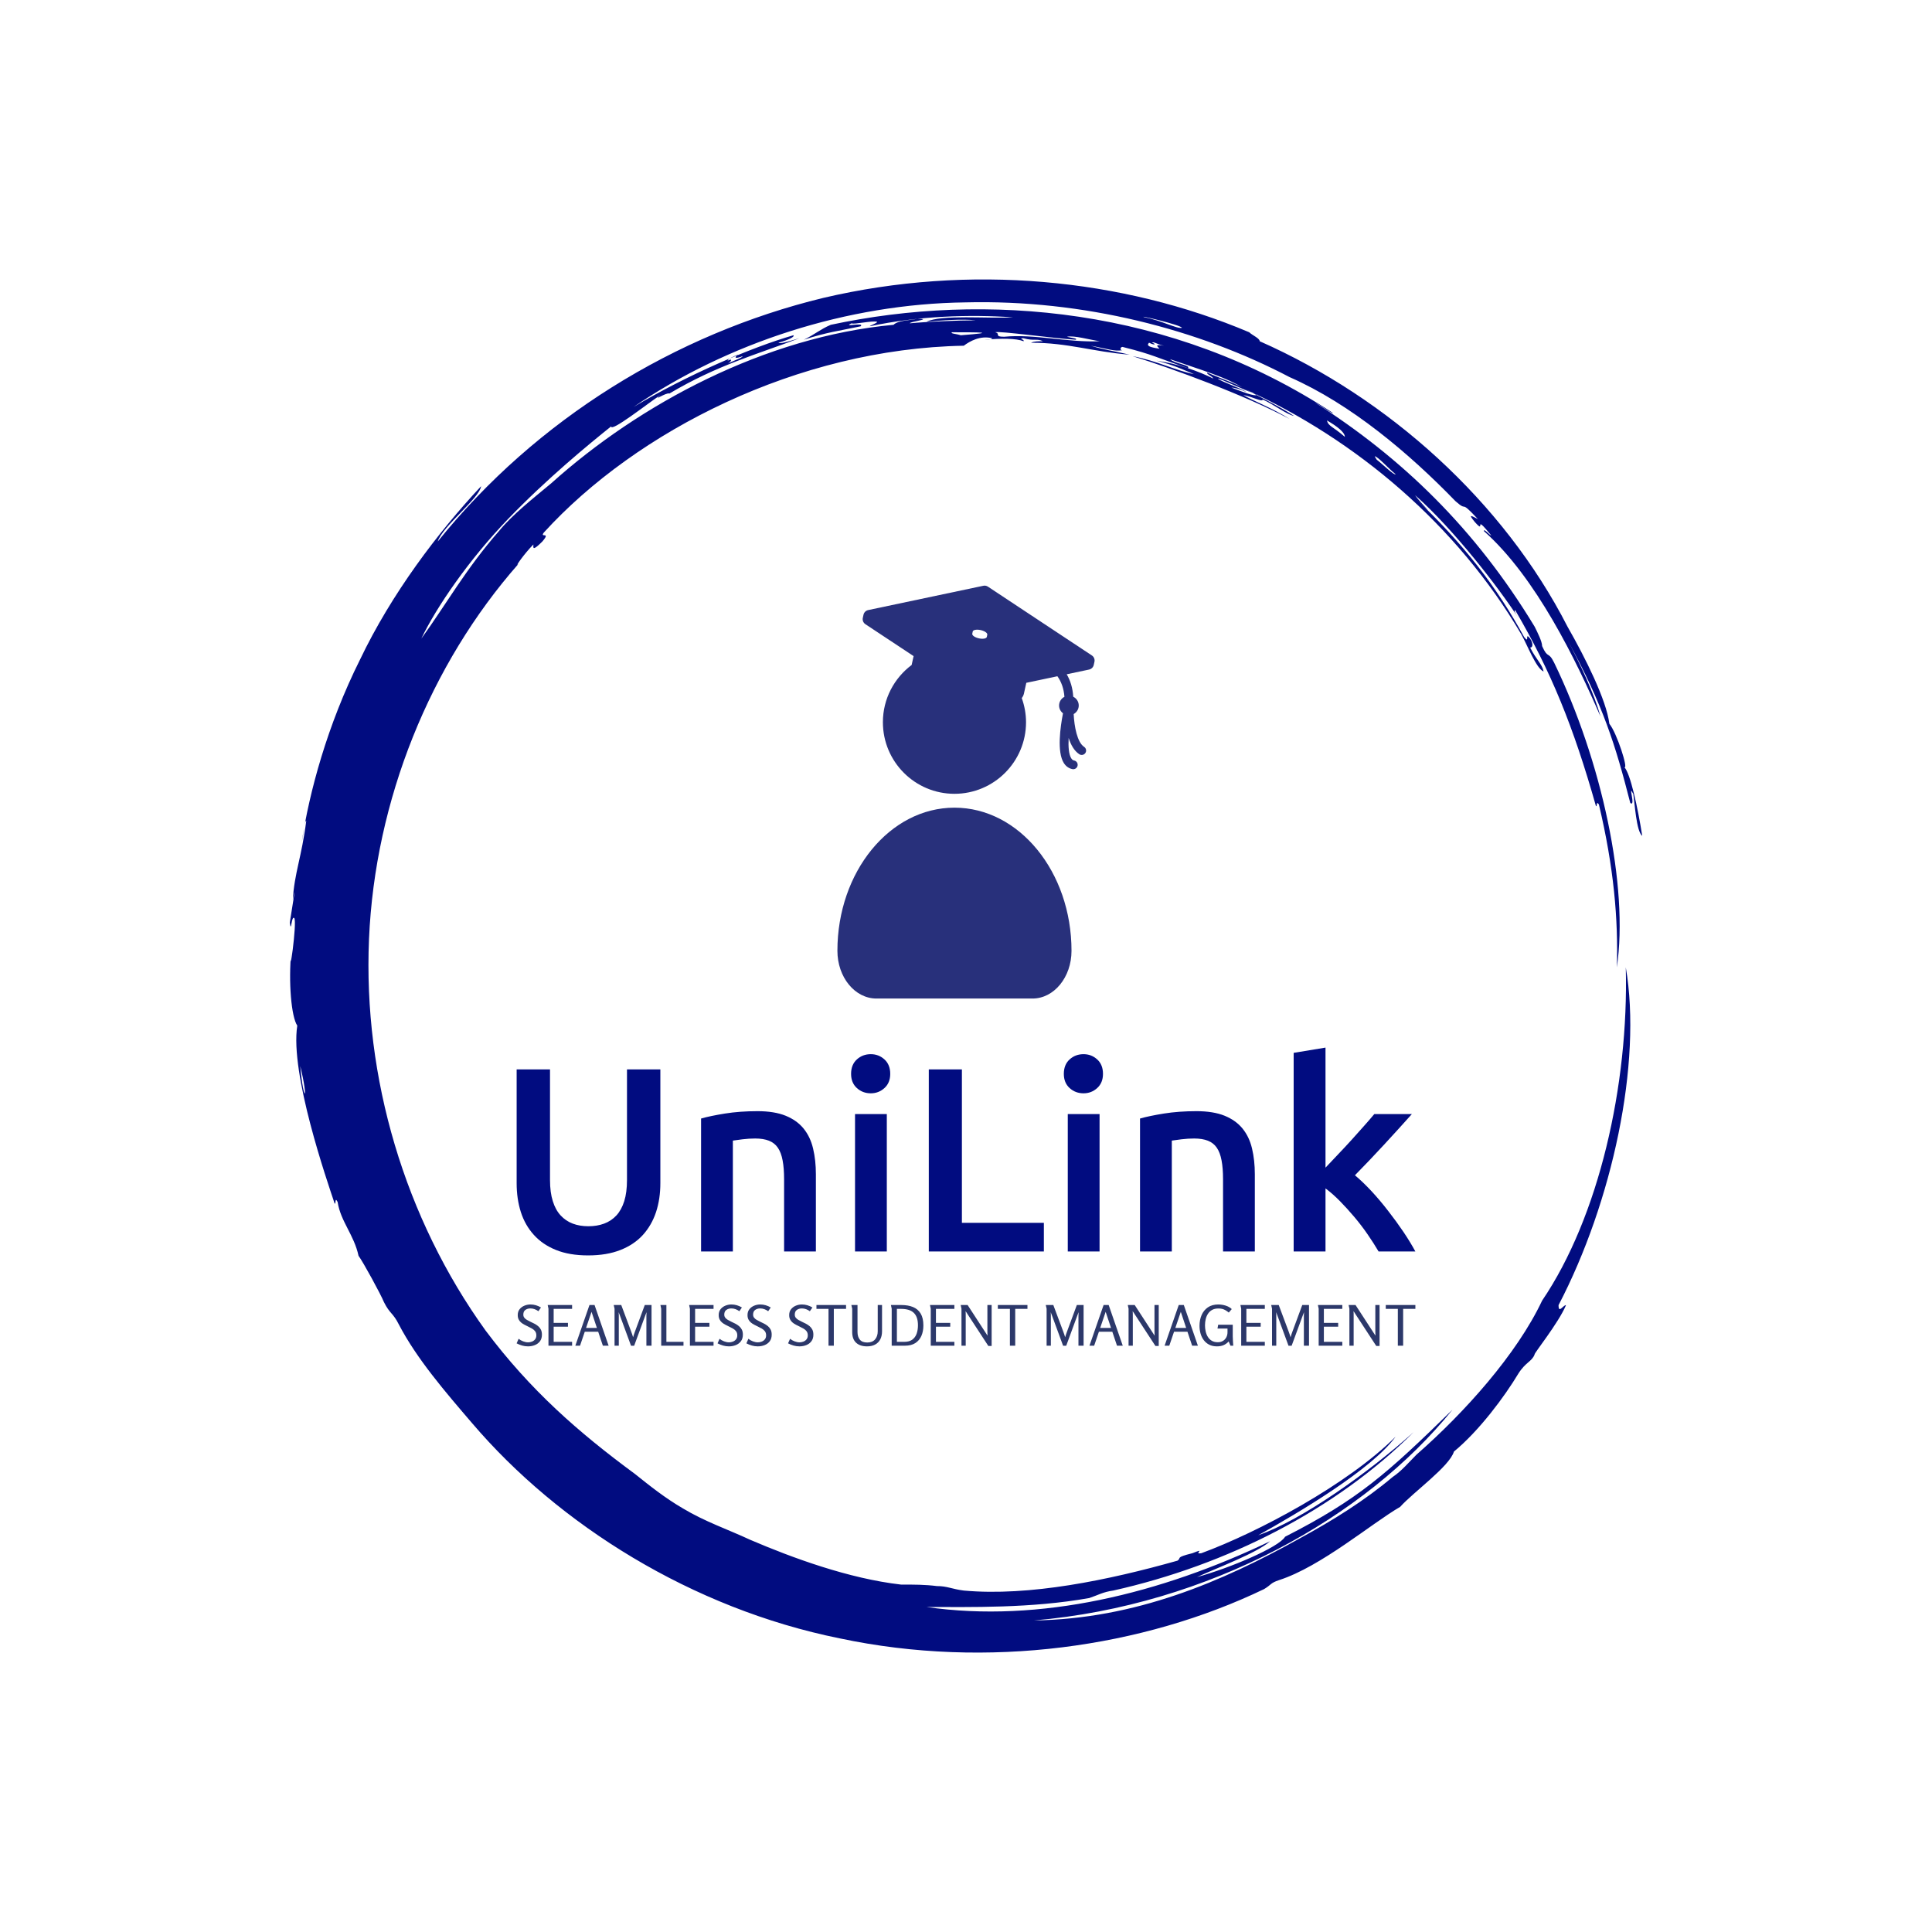 <svg xmlns="http://www.w3.org/2000/svg" version="1.1" xmlns:xlink="http://www.w3.org/1999/xlink" xmlns:svgjs="http://svgjs.dev/svgjs" width="1000" height="1000" viewBox="0 0 1000 1000"><rect width="1000" height="1000" fill="#ffffff"></rect><g transform="matrix(0.7,0,0,0.7,150,106.25)"><svg viewBox="0 0 320 360" data-background-color="#ffffff" preserveAspectRatio="xMidYMid meet" height="1125" width="1000" xmlns="http://www.w3.org/2000/svg" xmlns:xlink="http://www.w3.org/1999/xlink"><g id="tight-bounds" transform="matrix(1,0,0,1,0,0)"><svg viewBox="0 0 320 360" height="360" width="320"><g><svg></svg></g><g><svg viewBox="0 0 320 360" height="360" width="320"><g><path transform="translate(-19.448,3.174) scale(3.536,3.536)" d="M67.6 10.7c0.2 0 1.8 0.8 2.7 1.1-0.3 0.1-1-0.2-1.8-0.5 0.2 0 0.6 0.1 1 0.3-0.2-0.2-1.7-0.7-1.9-0.9M52.7 7.6c0.3-0.1 3.8 0.4 5.4 0.5 0.1-0.1-0.2-0.1-0.6-0.2 0.5-0.1 1.5 0.2 2.2 0.3-2.1 0.1-4.4-0.5-6.4-0.3-0.7 0-0.2-0.2-0.6-0.3M49.8 7.6c1.8 0 3.2 0 0.6 0.2-0.3-0.1-0.7-0.1-0.6-0.2M78.1 15.9c0.2 0 1 0.9 1.4 1.2-0.1 0.1-0.9-0.7-1.3-1 0.1 0.1 0 0-0.1-0.2M76.1 14.6c-0.8-0.7-1.1-0.7-1.2-1.1 0.7 0.4 1.2 0.8 1.2 1.1M63.2 8.3c0.1-0.1 0.3 0.1 0.8 0.2-0.6-0.1-0.5 0-0.3 0.2-0.7-0.1-0.9-0.2-0.7-0.4 0.4 0.2 0.5 0.1 0.2 0M34.8 9.5c0-0.1 0.4-0.3 0.7-0.4-0.3 0.2-0.2 0.3 0.3 0.1 0 0.1-0.6 0.3-1 0.5 0.2-0.1 0.4-0.4 0-0.2M65.2 7.3c-0.3 0.1-1.4-0.5-2.5-0.7-0.6-0.2 2.4 0.5 2.5 0.7M6.2 56.7c0.6 2.5 0.2 2.4 0 0M6.3 41.7c0.1-0.4 0.2-1.5 0.3-1.4-0.3 2.4-0.8 3.5-0.9 5.3 0.3-1.6-0.1 0.9-0.2 1.5 0.1 0.8 0.1-0.5 0.3-0.3 0.2 0.3-0.4 4.5-0.2 2.2-0.2 2.1 0 4.4 0.4 5-0.5 3.2 2 10.4 2.5 11.9 0.1 0.1 0-0.5 0.2-0.1 0.2 1.3 1.1 2.2 1.4 3.6 0.3 0.4 1.5 2.6 1.7 3.1 0.4 0.8 0.6 0.7 1 1.5 1.2 2.3 3.1 4.5 4.9 6.6 5.8 6.8 14.7 12.4 24.6 14.4 9.9 2.1 20.3 0.6 28.4-3.3 0.5-0.3 0.4-0.4 1-0.6 2.8-0.9 6.2-3.8 8.1-4.9 0.9-1 3.3-2.7 3.6-3.7 1.7-1.4 3.4-3.7 4.3-5.2 0.5-0.8 0.9-0.8 1.1-1.3-0.1 0 1.6-2.1 2.1-3.3-0.2 0-0.5 0.6-0.5 0 3.6-6.9 5.6-16.2 4.5-22.6 0.2 7.9-1.8 16.7-5.6 22.3-1.7 3.6-5.2 7.5-8.4 10.3-0.5 0.5-1 1.1-1.6 1.5-1.9 1.6-4 2.9-6.2 4.1-5.2 2.9-11 5.4-17.8 5.5 11.7-1 22.2-6.9 28-14.1-4.4 4.3-6.3 6-11.2 8.5-0.4 0.7-3.7 2.1-5.9 2.7 1.3-0.6 4-1.6 4.9-2.4-7.3 3.5-15.4 5.5-23 4.4 2.9 0 7 0.1 10.9-0.6 0.6-0.2 0.9-0.4 1.6-0.5 7.6-1.7 14.9-5.4 20.1-10.6-3 2.7-7.5 5.9-10.4 6.9 2.7-1.5 7.6-4.4 9.2-6.6-3.2 3.2-9.2 6.4-13 7.8-0.6 0.1 0.4-0.4-0.6 0-1.2 0.3-0.7 0.3-1 0.5-4.6 1.3-9.9 2.4-14.3 2-0.8-0.1-1.1-0.3-1.8-0.3-0.8-0.1-1.5-0.1-2.4-0.1-3.5-0.4-7.3-1.8-10.1-3-1.5-0.7-3-1.2-4.5-2.1-1.2-0.7-2.2-1.5-3.2-2.3-3.8-2.8-7-5.6-10-9.6-5.4-7.5-8.2-16.9-7.8-26.2 0.4-9.3 4.1-18.4 10-25.1-0.3 0.3 0.4-0.7 1-1.3 0 0.2-0.1 0.5 0.6-0.2 0.6-0.7-0.2-0.2 0.1-0.6 6.2-6.8 17-12.3 28.1-12.5 0.4-0.3 1.1-0.7 1.9-0.5 0 0.1-0.5 0.1-0.5 0.1 1.1-0.1 2.1-0.1 2.6 0.1 0.1-0.1-0.4-0.2 0-0.2 0.7 0.2 0.9 0 1.3 0.2-0.3 0-0.6 0-0.8 0.1 2.5 0 4.1 0.6 6.6 0.8-1.3-0.3-1.6-0.3-2.6-0.6 1.1 0.2 1.6 0.4 2.1 0.3-0.2 0-0.1-0.3 0.1-0.2 2 0.5 2.2 0.7 4.3 1.4 0.2-0.2-0.9-0.3-1.2-0.6 2 0.7 3.8 1.2 5 2-0.4-0.3-1.6-0.7-2.5-1.1-0.1 0.1 0.3 0.2 0.4 0.4-1-0.5-2.4-1-3.8-1.2 1.2 0.3 2 0.7 2.5 0.9-1.1-0.2-2.5-0.9-4.1-1.2 2.6 0.8 7.5 2.6 10.5 4.2-1.1-0.7-2.4-1.2-3.1-1.6 0.6 0.1 1.3 0.5 1.3 0.3 0.7 0.3 1.6 1 2.1 1.1-0.9-0.6-2.7-1.5-3.3-1.8 7.5 3.4 14.2 9.1 18.5 16.4 0.4 0.7 1 2.3 1.5 2.5-0.1-0.5-0.5-0.8-0.9-1.6 0.2 0 0.2-0.3 0-0.6-0.4-0.5 0 0.4-0.4-0.1-1.8-3.3-4-6.2-7.4-9.4 1.9 1.8 0.5 0.5 0.1-0.1 2.6 2.3 5.6 6.2 6.9 8.2-0.2-0.3-0.3-0.5-0.2-0.5 2.4 4.1 3.9 7.8 5.4 13.1 0.1 0.1 0-0.4 0.2-0.1 1 4.2 1.3 7.7 1.2 10.9 0.8-5.4-1-13.8-4.2-20.4-0.4-0.8-0.4-0.2-0.8-1.1 0-0.3-0.3-0.9-0.5-1.3-4-6.6-8.9-11.3-14.7-15 0.4 0.2 1.2 0.8 1.2 0.7-10.8-7.1-23.3-8.1-33.6-5.9-0.7 0.3-1 0.6-1.8 1 1.5-0.5 2.4-0.6 3.8-0.9 0.3-0.3-1.3 0.1-0.6-0.2 0.1 0.1 1.4-0.2 1.7-0.1 0 0.1-0.4 0.2-0.5 0.3 3.3-0.7 6.7-0.8 9.6-0.6-1.7 0.1-4.8-0.2-5.8 0.3 1-0.1 2.4-0.2 3.3-0.1-1.2 0-3.4 0.1-4.4 0.2-0.1-0.1 1.6-0.3 0.5-0.3-0.5 0.1-1.3 0.1-1.6 0.4-8.6 0.8-17 5.3-22.9 10.6-1.2 1-2.6 2.1-3.5 3.2-2.2 2.5-3.6 5-5.2 7.2 1-2.1 3.2-5.3 5.8-8 2.6-2.7 5.4-5 6.9-6.2 0 0.4 2.4-1.5 3.3-2.1-0.6 0.5 0.4-0.2 0.6-0.1 3.2-1.9 5.8-2.6 8.7-3.7-0.7 0.2-1.3 0.4-1.4 0.3 0.7-0.2 1.1-0.4 1-0.5-2.8 0.8-7.2 2.7-10.7 4.8 6.3-4.3 14.3-6.9 22.2-7 7.9-0.2 15.6 1.8 21.7 5 4.1 1.8 8 5.1 11.1 8.3 0.9 0.8 0.2-0.2 1.5 1.2-0.4-0.2-0.7-0.4-0.2 0.2 0.8 0.9-0.2-0.7 1.1 0.9-0.1 0-0.5-0.5-0.5-0.3 3.5 3.1 6.2 8.7 7.8 12.4-0.4-1.5-1.4-3.6-2.2-5.1 2.4 4.4 3.2 7 4.2 10.9 0.4 0.3-0.2-1.4 0.2-0.6 0.1 0.6 0.2 2.5 0.6 2.8-0.3-1.9-0.8-4.2-1.2-4.6 0.3 0.2-0.5-2.3-1-2.9-0.2-1.6-1.6-4.4-2.8-6.5-4.3-8.4-12-15.3-20.6-19.1 0-0.2-0.5-0.4-0.7-0.6-8.5-3.6-18.7-4.6-28.5-2.3-9.9 2.4-19.2 8.1-25.8 16.3 0.3-1 2.8-2.9 2.9-3.7-2.9 3.1-6 7.2-8.1 11.6-2.2 4.4-3.4 8.9-3.9 12.2" fill="#010c80" fill-rule="nonzero" stroke="none" stroke-width="1" stroke-linecap="butt" stroke-linejoin="miter" stroke-miterlimit="10" stroke-dasharray="" stroke-dashoffset="0" font-family="none" font-weight="none" font-size="none" text-anchor="none" style="mix-blend-mode: normal" data-fill-palette-color="tertiary"></path></g><g transform="matrix(1,0,0,1,53.669,90)"><svg viewBox="0 0 212.661 180" height="180" width="212.661"><g><svg viewBox="0 0 212.661 180" height="180" width="212.661"><g><svg viewBox="0 0 224 189.597" height="180" width="212.661"><g transform="matrix(1,0,0,1,0,115.135)"><svg viewBox="0 0 224 74.463" height="74.463" width="224"><g id="textblocktransform"><svg viewBox="0 0 224 74.463" height="74.463" width="224" id="textblock"><g><svg viewBox="0 0 224 51.793" height="51.793" width="224"><g transform="matrix(1,0,0,1,0,0)"><svg width="224" viewBox="3.9 -38.8 171.04 39.55" height="51.793" data-palette-color="#010c80"><path d="M17.5 0.75L17.5 0.75Q13.95 0.75 11.4-0.28 8.85-1.3 7.18-3.15 5.5-5 4.7-7.5 3.9-10 3.9-13L3.9-13 3.9-34.65 10.25-34.65 10.25-13.6Q10.25-11.25 10.78-9.58 11.3-7.9 12.28-6.85 13.25-5.8 14.58-5.3 15.9-4.8 17.55-4.8L17.55-4.8Q19.2-4.8 20.55-5.3 21.9-5.8 22.88-6.85 23.85-7.9 24.38-9.58 24.9-11.25 24.9-13.6L24.9-13.6 24.9-34.65 31.25-34.65 31.25-13Q31.25-10 30.43-7.5 29.6-5 27.93-3.15 26.25-1.3 23.65-0.28 21.05 0.75 17.5 0.75ZM39 0L39-25.3Q40.75-25.8 43.55-26.25 46.35-26.7 49.75-26.7L49.75-26.7Q52.95-26.7 55.1-25.83 57.25-24.95 58.52-23.38 59.8-21.8 60.32-19.58 60.85-17.35 60.85-14.7L60.85-14.7 60.85 0 54.8 0 54.8-13.75Q54.8-15.85 54.52-17.32 54.25-18.8 53.62-19.73 53-20.65 51.92-21.08 50.85-21.5 49.3-21.5L49.3-21.5Q48.15-21.5 46.9-21.35 45.65-21.2 45.05-21.1L45.05-21.1 45.05 0 39 0ZM74.35-26.15L74.35 0 68.3 0 68.3-26.15 74.35-26.15ZM75-33.8L75-33.8Q75-32.1 73.9-31.1 72.8-30.1 71.3-30.1L71.3-30.1Q69.75-30.1 68.65-31.1 67.55-32.1 67.55-33.8L67.55-33.8Q67.55-35.55 68.65-36.55 69.75-37.55 71.3-37.55L71.3-37.55Q72.8-37.55 73.9-36.55 75-35.55 75-33.8ZM88.64-5.45L104.24-5.45 104.24 0 82.34 0 82.34-34.65 88.64-34.65 88.64-5.45ZM114.84-26.15L114.84 0 108.79 0 108.79-26.15 114.84-26.15ZM115.49-33.8L115.49-33.8Q115.49-32.1 114.39-31.1 113.29-30.1 111.79-30.1L111.79-30.1Q110.24-30.1 109.14-31.1 108.04-32.1 108.04-33.8L108.04-33.8Q108.04-35.55 109.14-36.55 110.24-37.55 111.79-37.55L111.79-37.55Q113.29-37.55 114.39-36.55 115.49-35.55 115.49-33.8ZM122.54 0L122.54-25.3Q124.29-25.8 127.09-26.25 129.89-26.7 133.29-26.7L133.29-26.7Q136.49-26.7 138.64-25.83 140.79-24.95 142.06-23.38 143.34-21.8 143.86-19.58 144.39-17.35 144.39-14.7L144.39-14.7 144.39 0 138.34 0 138.34-13.75Q138.34-15.85 138.06-17.32 137.79-18.8 137.16-19.73 136.54-20.65 135.46-21.08 134.39-21.5 132.84-21.5L132.84-21.5Q131.69-21.5 130.44-21.35 129.19-21.2 128.59-21.1L128.59-21.1 128.59 0 122.54 0ZM157.84-38.8L157.84-15.95Q158.99-17.15 160.28-18.53 161.59-19.9 162.84-21.28 164.09-22.65 165.21-23.93 166.34-25.2 167.13-26.15L167.13-26.15 174.28-26.15Q171.78-23.35 169.01-20.35 166.24-17.35 163.44-14.5L163.44-14.5Q164.94-13.25 166.59-11.48 168.24-9.7 169.78-7.7 171.34-5.7 172.69-3.7 174.03-1.7 174.94 0L174.94 0 167.94 0Q167.03-1.55 165.86-3.25 164.69-4.95 163.34-6.55 161.99-8.15 160.59-9.58 159.19-11 157.84-12L157.84-12 157.84 0 151.78 0 151.78-37.8 157.84-38.8Z" opacity="1" transform="matrix(1,0,0,1,0,0)" fill="#010c80" class="undefined-text-0" data-fill-palette-color="primary" id="text-0"></path></svg></g></svg></g><g transform="matrix(1,0,0,1,0,64.02)"><svg viewBox="0 0 224 10.443" height="10.443" width="224"><g transform="matrix(1,0,0,1,0,0)"><svg width="224" viewBox="1.6 -36.9 804.4 37.5" height="10.443" data-palette-color="#2c386a"><path d="M14-36.9L14-36.9Q16.5-36.9 18.88-36.2 21.25-35.5 23.4-34.2L23.4-34.2 21.1-30.85Q19.55-32 17.73-32.68 15.9-33.35 13.95-33.35L13.95-33.35Q11.3-33.35 9.45-32.02 7.6-30.7 7.6-27.8L7.6-27.8Q7.6-26.2 8.47-25.08 9.35-23.95 10.8-23.1 12.25-22.25 13.95-21.45L13.95-21.45Q15.7-20.65 17.53-19.7 19.35-18.75 20.88-17.48 22.4-16.2 23.33-14.38 24.25-12.55 24.25-9.9L24.25-9.9Q24.25-6.3 22.5-3.98 20.75-1.65 17.9-0.53 15.05 0.6 11.75 0.6L11.75 0.6Q9.05 0.6 6.53-0.13 4-0.85 1.6-2.1L1.6-2.1 3.4-6.2Q5.05-4.8 7.4-3.9 9.75-3 11.9-3L11.9-3Q13.55-3 15.25-3.63 16.95-4.25 18.1-5.65 19.25-7.05 19.25-9.25L19.25-9.25Q19.25-11.45 18.2-12.88 17.15-14.3 15.45-15.28 13.75-16.25 11.85-17.15L11.85-17.15Q10.2-17.95 8.55-18.8 6.9-19.65 5.55-20.8 4.2-21.95 3.4-23.55 2.6-25.15 2.6-27.4L2.6-27.4Q2.6-30.55 4.28-32.65 5.95-34.75 8.58-35.83 11.2-36.9 14-36.9ZM30.1-33.1L29.4-36.4 51.25-36.4 51.25-32.95 34.75-32.95 34.75-20.4 47.55-20.4 47.55-17 34.75-17 34.75-3.45 51.25-3.45 51.25 0 30.1 0 30.1-33.1ZM66.8-36.4L71.35-36.4 83.95 0 78.8 0 74.6-12.5 62.6-12.5 58.35 0 54.15 0 66.8-36.4ZM73.45-15.9L68.65-30.3 63.75-15.9 73.45-15.9ZM88.5-36.4L95.25-36.4 104.1-12.75Q104.55-11.5 104.98-10.3 105.4-9.1 105.85-7.55L105.85-7.55Q106.25-9.05 106.65-10.23 107.05-11.4 107.5-12.6L107.5-12.6 116.3-36.4 122.35-36.4 122.35 0 117.75 0 117.75-26.35Q117.75-27.25 117.8-28.1 117.85-28.95 117.9-30L117.9-30Q117.6-29.2 117.25-28.35 116.9-27.5 116.6-26.65L116.6-26.65 106.8 0.05 104 0.05 94.1-26.9Q93.85-27.65 93.5-28.48 93.15-29.3 92.9-30L92.9-30Q93-29.05 93.03-28.25 93.05-27.45 93.05-26.6L93.05-26.6 93.05 0 89.25 0 89.25-33.1 88.5-36.4ZM131-33.1L130.3-36.4 135.65-36.4 135.65-3.45 150.95-3.45 150.95 0 131 0 131-33.1ZM156.7-33.1L156-36.4 177.85-36.4 177.85-32.95 161.35-32.95 161.35-20.4 174.15-20.4 174.15-17 161.35-17 161.35-3.45 177.85-3.45 177.85 0 156.7 0 156.7-33.1ZM193.85-36.9L193.85-36.9Q196.35-36.9 198.73-36.2 201.1-35.5 203.25-34.2L203.25-34.2 200.95-30.85Q199.4-32 197.58-32.68 195.75-33.35 193.8-33.35L193.8-33.35Q191.15-33.35 189.3-32.02 187.45-30.7 187.45-27.8L187.45-27.8Q187.45-26.2 188.33-25.08 189.2-23.95 190.65-23.1 192.1-22.25 193.8-21.45L193.8-21.45Q195.55-20.65 197.38-19.7 199.2-18.75 200.73-17.48 202.25-16.2 203.18-14.38 204.1-12.55 204.1-9.9L204.1-9.9Q204.1-6.3 202.35-3.98 200.6-1.65 197.75-0.53 194.9 0.6 191.6 0.6L191.6 0.6Q188.9 0.6 186.38-0.13 183.85-0.85 181.45-2.1L181.45-2.1 183.25-6.2Q184.9-4.8 187.25-3.9 189.6-3 191.75-3L191.75-3Q193.4-3 195.1-3.63 196.8-4.25 197.95-5.65 199.1-7.05 199.1-9.25L199.1-9.25Q199.1-11.45 198.05-12.88 197-14.3 195.3-15.28 193.6-16.25 191.7-17.15L191.7-17.15Q190.05-17.95 188.4-18.8 186.75-19.65 185.4-20.8 184.05-21.95 183.25-23.55 182.45-25.15 182.45-27.4L182.45-27.4Q182.45-30.55 184.13-32.65 185.8-34.75 188.43-35.83 191.05-36.9 193.85-36.9ZM219.65-36.9L219.65-36.9Q222.15-36.9 224.53-36.2 226.9-35.5 229.05-34.2L229.05-34.2 226.75-30.85Q225.2-32 223.38-32.68 221.55-33.35 219.6-33.35L219.6-33.35Q216.95-33.35 215.1-32.02 213.25-30.7 213.25-27.8L213.25-27.8Q213.25-26.2 214.13-25.08 215-23.95 216.45-23.1 217.9-22.25 219.6-21.45L219.6-21.45Q221.35-20.65 223.18-19.7 225-18.75 226.53-17.48 228.05-16.2 228.98-14.38 229.9-12.55 229.9-9.9L229.9-9.9Q229.9-6.3 228.15-3.98 226.4-1.65 223.55-0.53 220.7 0.6 217.4 0.6L217.4 0.6Q214.7 0.6 212.18-0.13 209.65-0.85 207.25-2.1L207.25-2.1 209.05-6.2Q210.7-4.8 213.05-3.9 215.4-3 217.55-3L217.55-3Q219.2-3 220.9-3.63 222.6-4.25 223.75-5.65 224.9-7.05 224.9-9.25L224.9-9.25Q224.9-11.45 223.85-12.88 222.8-14.3 221.1-15.28 219.4-16.25 217.5-17.15L217.5-17.15Q215.85-17.95 214.2-18.8 212.55-19.65 211.2-20.8 209.85-21.95 209.05-23.55 208.25-25.15 208.25-27.4L208.25-27.4Q208.25-30.55 209.93-32.65 211.6-34.75 214.23-35.83 216.85-36.9 219.65-36.9ZM256.95-36.9L256.95-36.9Q259.45-36.9 261.83-36.2 264.2-35.5 266.35-34.2L266.35-34.2 264.05-30.85Q262.5-32 260.68-32.68 258.85-33.35 256.9-33.35L256.9-33.35Q254.25-33.35 252.4-32.02 250.55-30.7 250.55-27.8L250.55-27.8Q250.55-26.2 251.43-25.08 252.3-23.95 253.75-23.1 255.2-22.25 256.9-21.45L256.9-21.45Q258.65-20.65 260.48-19.7 262.3-18.75 263.83-17.48 265.35-16.2 266.28-14.38 267.2-12.55 267.2-9.9L267.2-9.9Q267.2-6.3 265.45-3.98 263.7-1.65 260.85-0.53 258 0.6 254.7 0.6L254.7 0.6Q252 0.6 249.48-0.13 246.95-0.85 244.55-2.1L244.55-2.1 246.35-6.2Q248-4.8 250.35-3.9 252.7-3 254.85-3L254.85-3Q256.5-3 258.2-3.63 259.9-4.25 261.05-5.65 262.2-7.05 262.2-9.25L262.2-9.25Q262.2-11.45 261.15-12.88 260.1-14.3 258.4-15.28 256.7-16.25 254.8-17.15L254.8-17.15Q253.15-17.95 251.5-18.8 249.85-19.65 248.5-20.8 247.15-21.95 246.35-23.55 245.55-25.15 245.55-27.4L245.55-27.4Q245.55-30.55 247.23-32.65 248.9-34.75 251.53-35.83 254.15-36.9 256.95-36.9ZM280.75 0L280.75-32.95 269.95-32.95 269.95-36.4 296.45-36.4 296.45-32.95 285.5-32.95 285.5 0 280.75 0ZM301.2-36.4L306.7-36.4 306.7-12.2Q306.7-7.95 308.8-5.4 310.9-2.85 315.4-2.85L315.4-2.85Q320.05-2.85 322.43-5.65 324.8-8.45 324.8-12.9L324.8-12.9 324.8-36.4 328.65-36.4 328.65-12.9Q328.65-8.7 327.08-5.68 325.5-2.65 322.5-1.03 319.5 0.6 315.2 0.6L315.2 0.6Q308.95 0.6 305.45-2.65 301.95-5.9 301.95-12.2L301.95-12.2 301.95-33.1 301.2-36.4ZM365.65-18.1L365.65-18.1Q365.65-12.85 363.88-8.78 362.1-4.7 358.45-2.35 354.8 0 349.15 0L349.15 0 337.3 0 337.3-33.1Q337.3-33.15 337.13-33.9 336.95-34.65 336.8-35.45 336.65-36.25 336.6-36.4L336.6-36.4 345.95-36.4Q352.05-36.4 356.45-34.58 360.85-32.75 363.25-28.73 365.65-24.7 365.65-18.1ZM360.8-18.2L360.8-18.2Q360.8-22.15 359.83-24.95 358.85-27.75 356.93-29.53 355-31.3 352.18-32.13 349.35-32.95 345.6-32.95L345.6-32.95 341.95-32.95 341.95-3.45 348.55-3.45Q353.1-3.45 355.78-5.45 358.45-7.45 359.63-10.8 360.8-14.15 360.8-18.2ZM372.25-33.1L371.55-36.4 393.4-36.4 393.4-32.95 376.9-32.95 376.9-20.4 389.7-20.4 389.7-17 376.9-17 376.9-3.45 393.4-3.45 393.4 0 372.25 0 372.25-33.1ZM399.05-36.4L405.25-36.4 421.15-11.95Q421.6-11.25 422.1-10.48 422.6-9.7 423.1-9L423.1-9Q423.05-9.85 423-10.73 422.95-11.6 422.95-12.4L422.95-12.4 422.95-36.4 426.75-36.4 426.75 0.25 423.8 0.25 405.25-28.15Q404.85-28.8 404.38-29.53 403.9-30.25 403.4-30.9L403.4-30.9Q403.5-30.1 403.53-29.28 403.55-28.45 403.55-27.65L403.55-27.65 403.55 0 399.75 0 399.75-33.1 399.05-36.4ZM443.1 0L443.1-32.95 432.3-32.95 432.3-36.4 458.8-36.4 458.8-32.95 447.85-32.95 447.85 0 443.1 0ZM475.2-36.4L481.95-36.4 490.8-12.75Q491.25-11.5 491.68-10.3 492.1-9.1 492.55-7.55L492.55-7.55Q492.95-9.05 493.35-10.23 493.75-11.4 494.2-12.6L494.2-12.6 503-36.4 509.05-36.4 509.05 0 504.45 0 504.45-26.35Q504.45-27.25 504.5-28.1 504.55-28.95 504.6-30L504.6-30Q504.3-29.2 503.95-28.35 503.6-27.5 503.3-26.65L503.3-26.65 493.5 0.05 490.7 0.05 480.8-26.9Q480.55-27.65 480.2-28.48 479.85-29.3 479.6-30L479.6-30Q479.7-29.05 479.73-28.25 479.75-27.45 479.75-26.6L479.75-26.6 479.75 0 475.95 0 475.95-33.1 475.2-36.4ZM526.95-36.4L531.5-36.4 544.1 0 538.95 0 534.75-12.5 522.75-12.5 518.5 0 514.3 0 526.95-36.4ZM533.6-15.9L528.8-30.3 523.9-15.9 533.6-15.9ZM548.6-36.4L554.8-36.4 570.7-11.95Q571.15-11.25 571.65-10.48 572.15-9.7 572.65-9L572.65-9Q572.6-9.85 572.55-10.73 572.5-11.6 572.5-12.4L572.5-12.4 572.5-36.4 576.3-36.4 576.3 0.25 573.35 0.25 554.8-28.15Q554.4-28.8 553.92-29.53 553.45-30.25 552.95-30.9L552.95-30.9Q553.05-30.1 553.07-29.28 553.1-28.45 553.1-27.65L553.1-27.65 553.1 0 549.3 0 549.3-33.1 548.6-36.4ZM594.2-36.4L598.75-36.4 611.35 0 606.2 0 602-12.5 590-12.5 585.75 0 581.55 0 594.2-36.4ZM600.85-15.9L596.05-30.3 591.15-15.9 600.85-15.9ZM629.7-36.9L629.7-36.9Q631.65-36.9 633.87-36.48 636.1-36.05 638.17-35.13 640.25-34.2 641.65-32.75L641.65-32.75 639-29.65Q637.45-30.9 636.1-31.7 634.75-32.5 633.27-32.9 631.8-33.3 629.7-33.3L629.7-33.3Q626.4-33.3 624.12-32.05 621.85-30.8 620.42-28.65 619-26.5 618.35-23.8 617.7-21.1 617.7-18.2L617.7-18.2Q617.7-15.45 618.3-12.78 618.9-10.1 620.25-7.9 621.6-5.7 623.8-4.4 626-3.1 629.2-3.1L629.2-3.1Q631.85-3.1 633.77-4.28 635.7-5.45 636.77-7.48 637.85-9.5 637.85-12.05L637.85-12.05 637.85-15.35 628.9-15.35 629.5-18.75 642.55-18.75 642.55-8.3Q642.55-6.25 642.72-4.15 642.9-2.05 643 0L643 0 640.5 0 638.9-3.8Q636.7-1.45 634.17-0.43 631.65 0.6 628.4 0.6L628.4 0.6Q624.45 0.6 621.52-0.88 618.6-2.35 616.65-4.93 614.7-7.5 613.75-10.8 612.8-14.1 612.8-17.75L612.8-17.75Q612.8-23.1 614.67-27.43 616.55-31.75 620.3-34.33 624.05-36.9 629.7-36.9ZM650.1-33.1L649.4-36.4 671.25-36.4 671.25-32.95 654.75-32.95 654.75-20.4 667.55-20.4 667.55-17 654.75-17 654.75-3.45 671.25-3.45 671.25 0 650.1 0 650.1-33.1ZM676.95-36.4L683.7-36.4 692.55-12.75Q693-11.5 693.42-10.3 693.85-9.1 694.3-7.55L694.3-7.55Q694.7-9.05 695.1-10.23 695.5-11.4 695.95-12.6L695.95-12.6 704.75-36.4 710.8-36.4 710.8 0 706.2 0 706.2-26.35Q706.2-27.25 706.25-28.1 706.3-28.95 706.35-30L706.35-30Q706.05-29.2 705.7-28.35 705.35-27.5 705.05-26.65L705.05-26.65 695.25 0.05 692.45 0.05 682.55-26.9Q682.3-27.65 681.95-28.48 681.6-29.3 681.35-30L681.35-30Q681.45-29.05 681.48-28.25 681.5-27.45 681.5-26.6L681.5-26.6 681.5 0 677.7 0 677.7-33.1 676.95-36.4ZM719.45-33.1L718.75-36.4 740.6-36.4 740.6-32.95 724.1-32.95 724.1-20.4 736.9-20.4 736.9-17 724.1-17 724.1-3.45 740.6-3.45 740.6 0 719.45 0 719.45-33.1ZM746.25-36.4L752.45-36.4 768.35-11.95Q768.8-11.25 769.3-10.48 769.8-9.7 770.3-9L770.3-9Q770.25-9.85 770.2-10.73 770.15-11.6 770.15-12.4L770.15-12.4 770.15-36.4 773.95-36.4 773.95 0.25 771 0.25 752.45-28.15Q752.05-28.8 751.58-29.53 751.1-30.25 750.6-30.9L750.6-30.9Q750.7-30.1 750.73-29.28 750.75-28.45 750.75-27.65L750.75-27.65 750.75 0 746.95 0 746.95-33.1 746.25-36.4ZM790.3 0L790.3-32.95 779.5-32.95 779.5-36.4 806-36.4 806-32.95 795.05-32.95 795.05 0 790.3 0Z" opacity="1" transform="matrix(1,0,0,1,0,0)" fill="#2c386a" class="undefined-text-1" data-fill-palette-color="secondary" id="text-1"></path></svg></g></svg></g></svg></g></svg></g><g transform="matrix(1,0,0,1,79.951,0)"><svg viewBox="0 0 64.099 102.907" height="102.907" width="64.099"><g><svg xmlns="http://www.w3.org/2000/svg" xmlns:xlink="http://www.w3.org/1999/xlink" version="1.1" x="0" y="0" viewBox="29.811 8.786 44.357 71.213" enable-background="new 0 0 100 100" xml:space="preserve" height="102.907" width="64.099" class="icon-icon-0" data-fill-palette-color="accent" id="icon-0"><g fill="#28307b" data-fill-palette-color="accent"><path d="M49.999 47.08c-11.145 0-20.188 11.061-20.188 24.689 0 4.551 3.011 8.23 6.73 8.23h26.916c3.72 0 6.73-3.68 6.73-8.23C70.188 58.141 61.146 47.08 49.999 47.08z" fill="#28307b" data-fill-palette-color="accent"></path><path d="M73.699 20.826L55.77 8.96c-0.231-0.155-0.519-0.21-0.793-0.151l-19.859 4.193c-0.4 0.084-0.715 0.396-0.805 0.798l-0.119 0.537c-0.094 0.423 0.082 0.86 0.445 1.1l8.314 5.503-0.339 1.533c-3.004 2.252-4.957 5.83-4.957 9.871 0 6.816 5.529 12.346 12.342 12.346 6.814 0 12.344-5.529 12.344-12.346 0-1.464-0.269-2.863-0.737-4.166 0.185-0.236 0.312-0.488 0.371-0.755l0.414-1.876 5.364-1.133c0.667 0.943 1.103 2.088 1.212 3.547-0.545 0.282-0.922 0.844-0.922 1.5 0 0.551 0.267 1.034 0.674 1.344-0.461 2.352-1.076 6.673 0.15 8.589 0.361 0.563 0.873 0.924 1.479 1.039 0.048 0.009 0.096 0.014 0.144 0.014 0.356 0 0.674-0.253 0.744-0.617 0.078-0.411-0.192-0.809-0.604-0.887-0.133-0.025-0.308-0.09-0.485-0.367-0.433-0.676-0.534-2.01-0.454-3.516 0.374 1.168 0.949 2.219 1.836 2.803 0.352 0.232 0.821 0.133 1.051-0.217s0.133-0.82-0.217-1.051c-1.192-0.785-1.695-3.477-1.803-5.66 0.52-0.289 0.875-0.837 0.875-1.474 0-0.667-0.389-1.238-0.949-1.514-0.1-1.555-0.504-2.82-1.128-3.871l3.861-0.816c0.401-0.084 0.716-0.396 0.805-0.797l0.119-0.537C74.237 21.503 74.061 21.064 73.699 20.826zM53.145 16.721c0.017-0.137 0.156-0.249 0.415-0.304 0.516-0.108 1.313 0.054 1.78 0.362 0.233 0.154 0.34 0.316 0.322 0.454l-0.076 0.376c-0.018 0.137-0.156 0.248-0.414 0.303-0.518 0.109-1.313-0.053-1.78-0.361-0.233-0.155-0.34-0.317-0.323-0.454L53.145 16.721z" fill="#28307b" data-fill-palette-color="accent"></path></g></svg></g></svg></g><g></g></svg></g></svg></g></svg></g></svg></g><defs></defs></svg><rect width="320" height="360" fill="none" stroke="none" visibility="hidden"></rect></g></svg></g></svg>